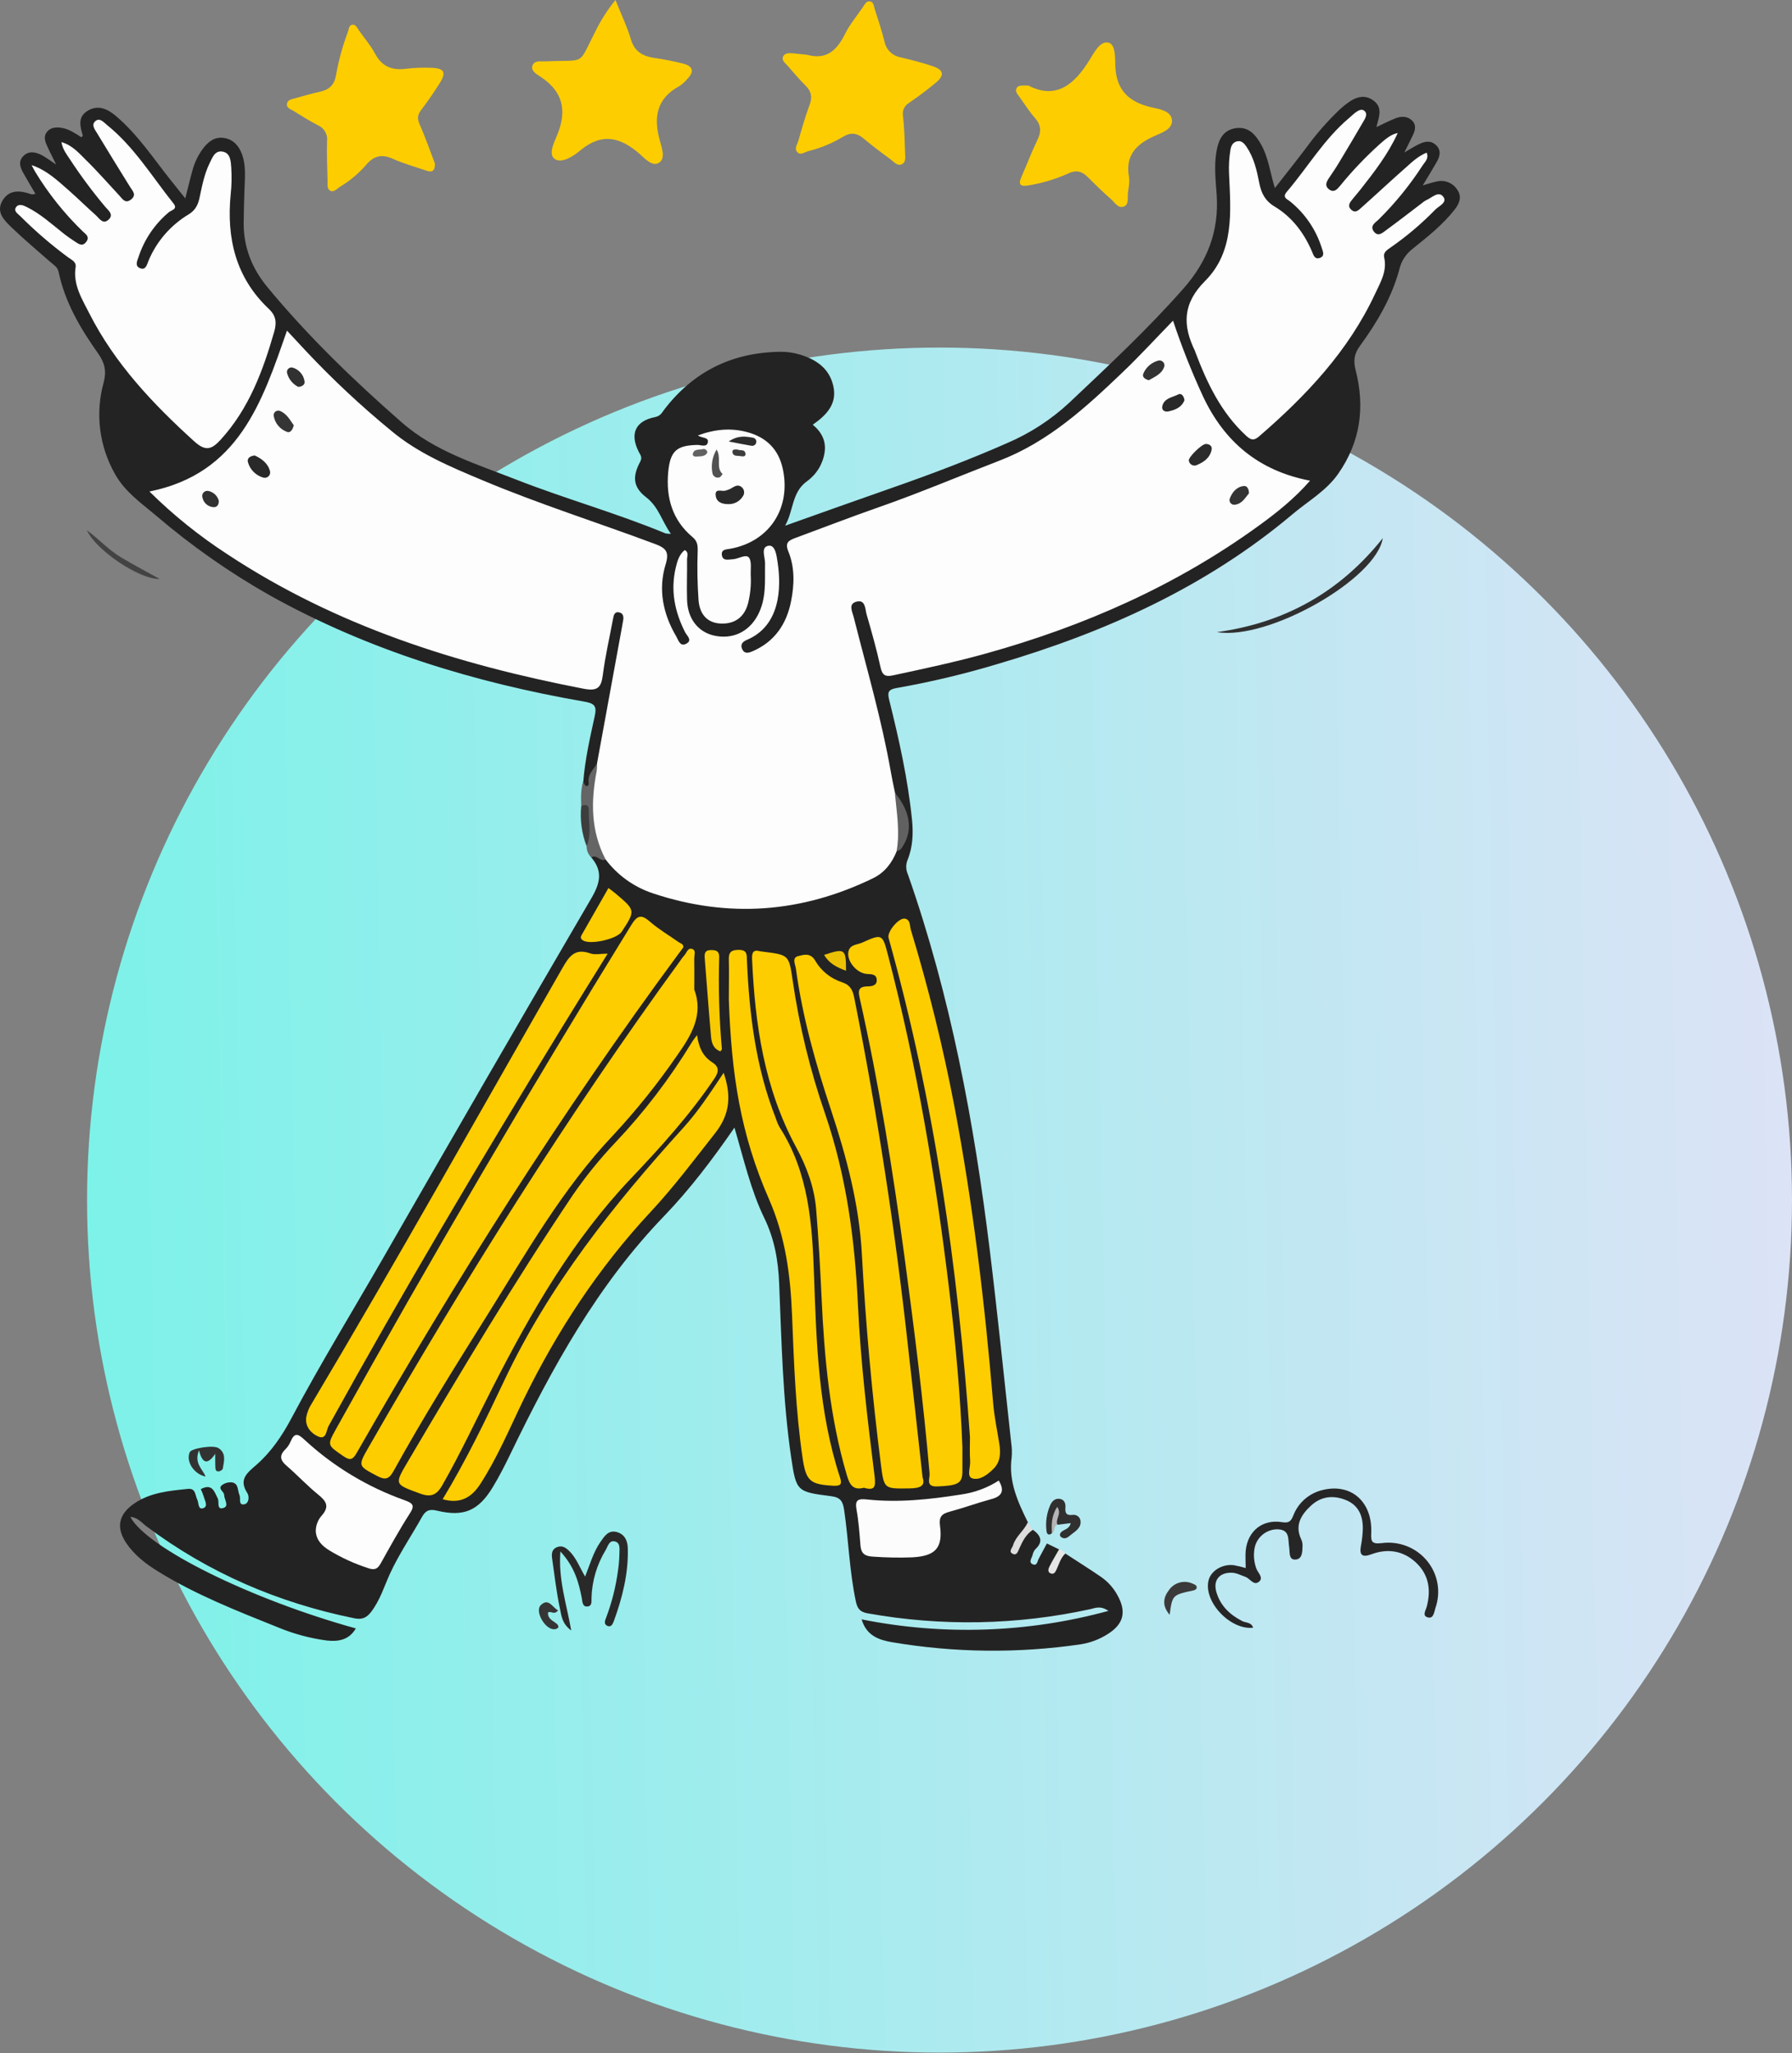 <svg width="597" height="684" viewBox="0 0 597 684" fill="none" xmlns="http://www.w3.org/2000/svg">
<rect x="0" y="0" width="597" height="684" fill="#808080" stroke="none"/>
<circle cx="313" cy="399.788" r="284" fill="url(#paint0_linear_174_71)"/>
<path d="M194.322 260.402C194.899 252.992 196.567 245.742 198.144 238.511C198.875 235.189 198.027 234.325 194.727 233.746C157.999 227.369 122.74 216.619 90.077 198.441C76.52 190.775 63.748 181.827 51.942 171.722C46.92 167.492 41.592 163.822 38.283 157.864C33.024 148.578 31.683 137.617 34.551 127.36C35.543 123.566 34.876 120.832 32.622 117.652C26.762 109.387 21.632 100.659 19.523 90.586C19.171 88.885 17.855 88.244 16.764 87.273C12.508 83.523 8.145 79.881 4.061 75.962C1.528 73.522 -1.528 70.725 0.87 66.762C3.151 63.003 6.847 63.457 10.498 64.74C10.732 64.82 11.048 64.677 11.814 64.58C10.426 62.219 9.11 60.02 7.839 57.766C6.793 55.896 5.945 53.919 7.73 52.031C9.515 50.142 11.85 50.606 13.933 51.692C15.375 52.449 16.638 53.473 18.702 54.809C17.476 52.307 16.493 50.41 15.619 48.459C14.934 46.936 14.474 45.306 15.709 43.846C16.944 42.385 18.864 42.296 20.695 42.617C23.12 43.044 25.085 44.451 27.131 45.734C27.312 45.511 27.618 45.28 27.582 45.164C26.681 42.073 25.779 38.929 29.286 36.854C32.793 34.779 35.94 36.364 38.716 38.725C45.928 44.87 51.112 52.788 56.936 60.1C58.397 61.934 59.866 63.76 61.733 66.094C62.634 62.531 63.301 59.663 64.104 56.84C64.815 54.104 66.068 51.534 67.791 49.279C69.531 47.088 71.613 45.476 74.697 45.974C77.78 46.473 79.637 48.646 80.638 51.443C81.981 55.157 81.593 59.049 81.458 62.905C81.323 66.762 81.206 70.609 81.179 74.483C81.179 82.499 83.992 89.508 89.13 95.707C102.653 112.059 117.925 126.79 133.892 140.764C144.881 150.383 158.891 154.649 172.252 159.877C188.561 166.254 205.501 170.956 221.693 177.69C222.286 177.806 222.891 177.853 223.496 177.832C220.484 173.628 219.484 168.926 215.292 165.684C210.901 162.308 210.604 158.844 213.245 153.883C214.147 152.244 213.245 151.505 212.722 150.374C209.783 144.451 211.703 140.23 218.231 138.947C220.115 138.573 220.566 137.344 221.422 136.275C231.038 123.806 243.81 117.447 259.737 117.198C261.992 117.15 264.24 117.451 266.4 118.089C271.881 119.736 276.245 122.658 277.597 128.5C278.949 134.343 275.668 138.065 270.772 141.485C273.711 143.917 275.28 146.918 274.712 150.695C274.433 152.601 273.771 154.434 272.767 156.086C271.762 157.737 270.434 159.175 268.861 160.313C263.713 163.992 264.461 169.994 261.559 175.133C273.81 170.787 285.422 166.619 297.07 162.558C310.079 158.015 322.953 153.153 335.557 147.595C343.147 144.35 350.111 139.83 356.139 134.236C369.157 121.936 382.283 109.717 394.13 96.277C402.244 87.139 406.138 77.031 405.336 64.954C405.02 60.233 404.434 55.486 405.228 50.704C405.85 46.785 407.301 43.32 411.719 42.688C415.92 42.073 418.3 44.879 420.148 48.156C422.546 52.422 423.096 57.303 424.719 62.656C428.532 57.766 431.931 53.509 435.24 49.136C438.485 44.666 442.129 40.493 446.13 36.667C447.317 35.535 448.605 34.513 449.98 33.612C452.432 32.036 455.092 31.671 457.562 33.488C460.79 35.866 459.365 39.036 458.545 42.341C460.853 41.263 462.863 40.203 464.964 39.393C466.866 38.662 468.93 38.671 470.445 40.185C472.086 41.842 471.346 43.748 470.445 45.529C469.769 46.981 469.03 48.415 467.848 50.793C469.949 49.581 471.202 48.762 472.537 48.121C474.493 47.15 476.521 46.589 478.379 48.317C480.236 50.044 479.713 52.084 478.622 53.99C477.225 56.439 475.737 58.844 473.988 61.756C475.737 61.258 477.044 60.803 478.379 60.518C479.694 60.143 481.098 60.2 482.378 60.682C483.658 61.164 484.745 62.044 485.474 63.19C487.141 65.568 486.168 67.83 484.662 69.754C480.695 74.849 475.647 78.83 470.625 82.873C468.419 84.556 466.863 86.936 466.217 89.615C463.71 99.029 458.761 107.428 453.054 115.247C451.044 117.991 450.864 120.297 451.639 123.361C454.767 135.607 453.262 147.132 445.878 157.748C441.857 163.546 435.745 166.949 430.552 171.348C401.811 195.538 368.283 210.634 332.419 221.179C321.37 224.51 310.129 227.187 298.756 229.195C295.718 229.711 295.637 230.78 296.259 233.274C299.513 246.375 302.461 259.547 303.823 273.005C304.291 277.645 304.111 282.232 302.317 286.569C302.025 287.32 301.887 288.121 301.91 288.925C301.934 289.729 302.118 290.52 302.452 291.254C316.733 331.938 324.54 374.011 329.76 416.619C332.374 437.994 334.547 459.369 336.882 480.69C337.128 482.306 337.176 483.944 337.026 485.571C335.944 493.48 339.073 500.32 342.436 507.142C343.337 510.535 339.136 511.533 339.262 514.151C340.696 512.842 340.795 509.511 344.139 509.636C346.745 511.542 347.673 513.599 344.879 516.146C344.415 516.727 344.105 517.413 343.977 518.141C343.662 519.175 342.526 520.537 344.176 521.161C345.537 521.668 345.609 520.074 346.06 519.228C346.973 517.542 347.875 515.858 348.764 514.178L352.839 516.164C353.795 518.168 351.784 519.246 351.37 520.885C352.83 519.994 352.677 517.518 354.913 517.536C358.916 520.145 362.973 522.684 366.903 525.391C369.117 526.946 370.939 528.981 372.231 531.341C375.423 537.005 374.341 541.137 368.787 544.522C366.111 546.191 363.116 547.3 359.988 547.782C339.167 550.829 317.988 550.595 297.241 547.087C293.085 546.365 288.695 545.083 287.045 539.463C314.298 544.927 342.471 543.96 369.274 536.64C366.516 534.752 364.767 535.749 363.207 536.07C338.823 541.397 313.608 541.867 289.037 537.45C286.468 536.996 285.63 535.838 285.134 533.523C282.988 523.494 282.718 513.234 281.239 503.125C280.797 500.115 280.031 498.833 276.84 498.423C265.534 496.98 265.255 496.891 263.605 485.705C260.756 466.449 260.377 446.989 259.575 427.582C259.26 419.905 258.034 412.771 254.599 405.726C250.091 396.41 247.792 386.195 244.682 375.65C237.343 386.266 229.878 396.134 221.314 405.04C199.01 428.134 183.909 455.682 170.161 484.119C168.285 487.994 166.338 491.859 164.102 495.528C159.36 503.295 154.492 505.396 145.567 503.25C142.943 502.627 141.78 503.25 140.59 505.334C137.038 511.693 132.864 517.803 129.871 524.349C127.932 528.633 126.598 533.104 123.659 536.952C122.072 539.027 120.549 539.623 117.97 539.089C92.601 533.932 69.432 523.948 48.768 508.451C47.191 507.276 45.874 505.477 43.422 505.325C48.913 515.701 83.667 532.828 118.538 542.482C116.312 546.312 112.805 546.935 108.901 546.517C103.24 545.764 97.707 544.267 92.448 542.064C78.835 536.604 65.167 531.243 52.645 523.494C48.534 520.947 44.757 518.043 42.043 514.018C38.608 508.897 39.501 504.524 44.567 500.97C49.976 497.194 56.287 496.651 62.598 496C65.249 495.715 64.987 498.12 65.717 499.563C66.258 500.641 65.907 502.938 67.602 502.457C69.468 501.923 68.251 499.99 67.917 498.672C67.632 497.788 67.291 496.923 66.898 496.081C70.649 494.077 71.406 496.846 72.56 499.224C73.11 500.347 72.082 503.09 74.417 502.359C76.446 501.736 74.706 499.554 74.679 498.058C74.679 496.855 72.47 496 73.912 494.78C74.872 494.043 76.085 493.704 77.293 493.836C79.565 494.21 79.096 496.561 79.79 498.084C80.268 499.171 79.331 501.424 81.278 501.157C83.027 500.908 83.081 498.423 82.396 497.39C79.349 492.732 82.477 490.585 85.542 487.878C90.392 483.603 94.008 478.25 97.019 472.586C106.701 454.346 117.511 436.729 127.797 418.827C150.696 378.892 173.764 339.033 196.999 299.251C199.974 294.175 200.867 290.203 196.999 285.669C196.702 284.289 197.639 284.333 198.487 284.52C199.721 284.824 200.927 285.229 202.093 285.732C213.398 297.702 228.148 300.498 243.771 301.264C256.974 301.873 270.16 299.749 282.483 295.03C288.965 292.616 294.762 289.553 298.017 283.14C302.245 278.375 302.705 272.452 299.234 267.269C298.536 266.304 297.892 265.302 297.305 264.268C295.664 260.705 295.556 256.777 294.78 253.01C291.607 237.584 287.442 222.408 283.493 207.169C282.808 204.497 281.284 200.935 284.971 199.92C288.659 198.904 289.317 202.77 290.038 205.406C291.372 210.269 292.743 215.132 293.969 220.03C294.663 222.8 295.709 224.02 298.936 223.388C324.914 218.485 350.221 210.594 374.341 199.875C388.36 193.41 401.799 185.783 414.514 177.075C421.528 172.403 427.971 166.946 433.716 160.812C428.702 159.564 423.881 157.656 419.382 155.139C409.113 149.091 402.712 139.998 398.133 129.382C395.169 122.751 392.589 115.96 390.406 109.04C383.879 115.577 377.785 121.446 371.826 127.485C365.878 133.359 359.573 138.87 352.947 143.988C346.817 148.878 339.424 151.567 332.293 154.774C312.324 163.813 291.399 170.369 270.88 177.983C269.753 178.402 268.681 178.963 267.527 179.302C264.308 180.255 263.776 182.045 264.308 185.358C265.976 195.885 265.94 206.19 256.961 214.161C255.644 215.382 254.163 216.419 252.561 217.242C250.587 218.195 248.432 218.926 246.909 216.717C245.16 214.214 247.251 212.86 249.054 211.81C257.033 207.125 260.477 197.764 256.456 184.904C255.807 187.798 255.996 190.773 256.005 193.712C256.129 197.436 255.366 201.136 253.778 204.515C250.497 211.142 244.24 214.072 236.965 212.451C231.654 211.275 227.814 205.967 227.534 199.252C227.372 195.253 227.534 191.236 227.453 186.231C225.254 191.637 224.848 196.197 226.083 200.935C226.942 204.241 228.063 207.475 229.437 210.607C230.176 212.29 230.861 214.232 228.652 215.256C226.444 216.28 225.389 214.366 224.505 212.878C220.196 205.415 217.978 197.488 220.304 188.965C221.386 185.037 220.457 183.185 216.5 181.751C199.452 175.561 182.367 169.433 165.319 163.217C144.268 155.548 126.409 143.57 111.002 127.707C106.241 122.809 101.085 118.32 96.424 112.567C94.621 115.372 94.008 118.115 93.115 120.707C89.788 130.308 85.56 139.41 79.294 147.56C73.628 154.942 65.737 160.359 56.756 163.03C55.521 163.422 54.051 163.448 52.961 164.811C54.774 166.95 56.784 168.917 58.965 170.689C81.359 189.17 106.746 202.378 134.027 212.282C152.959 219.166 172.577 223.619 192.257 227.823C198.433 229.141 198.721 228.936 199.866 222.702C200.768 217.59 201.669 212.477 202.742 207.383C203.112 205.602 203.644 203.153 206.267 203.696C208.647 204.195 208.782 206.368 208.413 208.425C205.6 223.895 203.391 239.481 199.65 254.782C198.748 256.947 197.477 258.968 196.945 261.311C196.918 261.534 196.841 261.749 196.719 261.94C196.598 262.13 196.435 262.292 196.243 262.413C196.05 262.534 195.834 262.611 195.607 262.639C195.381 262.667 195.151 262.645 194.935 262.575C193.808 262.192 193.979 261.284 194.322 260.402Z" fill="#242323"/>
<path d="M205.041 0C206.97 4.827 208.918 8.835 210.162 13.048C211.352 17.118 213.993 18.685 217.879 19.282C221.141 19.747 224.377 20.383 227.57 21.188C230.735 21.981 231.474 23.753 229.022 26.238C228.27 27.166 227.382 27.979 226.389 28.651C218.564 32.846 217.681 39.339 219.871 46.998C220.548 49.385 221.674 52.725 219.682 54.123C217.428 55.727 214.967 52.921 213.245 51.407C206.781 45.707 200.533 44.033 193.222 50.196C191.022 52.048 187.1 54.569 184.802 52.957C182.503 51.345 184.72 47.283 185.703 44.772C189.012 36.596 187.425 30.326 179.906 25.463C178.671 24.662 176.634 23.486 177.454 21.669C178.184 20.039 180.33 20.52 181.962 20.44C195.665 19.79 192.257 22.221 198.604 9.948C200.376 6.41 202.535 3.075 205.041 0Z" fill="#FDCD00"/>
<path d="M144.908 54.525C144.908 57.651 143.331 57.277 141.807 56.769C138.129 55.522 134.351 54.471 130.826 52.886C127.031 51.176 124.371 51.995 121.811 55.112C119.347 57.911 116.457 60.315 113.246 62.237C112.273 62.87 111.245 64.135 110.1 63.573C108.739 62.897 109.199 61.213 109.117 59.931C109.009 55.638 108.829 51.336 108.955 47.052C109.1 45.952 108.878 44.836 108.324 43.872C107.769 42.907 106.911 42.148 105.881 41.708C103.086 40.292 100.472 38.591 97.767 36.943C96.811 36.356 95.306 35.937 95.621 34.468C95.901 33.132 97.424 33.007 98.497 32.686C101.202 31.911 103.97 31.145 106.746 30.513C109.667 29.836 111.335 28.34 111.912 25.223C112.778 20.268 114.103 15.403 115.87 10.688C116.24 9.752 116.212 8.363 117.403 8.229C118.593 8.096 119.034 9.369 119.629 10.207C121.432 12.754 123.506 15.168 124.957 17.893C127.247 22.195 130.619 23.522 135.298 22.898C138.128 22.566 140.98 22.464 143.827 22.595C147.947 22.729 148.731 24.092 146.603 27.52C144.656 30.673 142.492 33.755 140.293 36.667C139.066 38.279 138.958 39.535 139.815 41.45C141.789 45.912 143.376 50.543 144.908 54.525Z" fill="#FDCD00"/>
<path d="M342.589 28.5C351.938 33.319 357.996 28.1 363.117 19.745C364.55 17.421 366.552 13.511 369.328 14.224C371.645 14.803 371.483 19.184 371.564 21.803C371.79 29.916 375.982 34.04 383.69 35.768C386.295 36.347 390.217 36.961 390.442 40.043C390.668 43.124 386.89 44.264 384.438 45.387C378.371 48.103 374.864 51.933 376.117 58.96C376.423 60.661 375.973 62.522 375.765 64.304C375.585 65.889 376.126 68.071 374.503 68.757C372.538 69.647 371.384 67.43 370.122 66.334C367.417 63.992 364.857 61.471 362.323 58.942C360.403 57.009 358.429 56.564 355.868 57.793C351.627 59.697 347.15 61.038 342.553 61.783C340.073 62.255 339.1 61.552 340.272 58.96C342.075 54.899 343.634 50.704 345.573 46.696C346.898 44.024 346.943 41.771 344.852 39.384C342.895 37.148 341.3 34.601 339.56 32.188C338.965 31.35 338.117 30.469 338.658 29.391C339.199 28.313 340.461 28.5 342.589 28.5Z" fill="#FDCD00"/>
<path d="M268.807 18.24C275.361 20.083 278.814 16.726 281.501 11.337C283.069 8.184 285.395 5.388 287.433 2.431C288.01 1.603 288.524 0.365 289.668 0.454C291.21 0.587 291.102 2.235 291.472 3.233C292.635 6.795 293.78 10.277 294.672 13.867C294.928 15.18 295.582 16.384 296.549 17.32C297.515 18.255 298.748 18.878 300.081 19.104C303.687 19.994 307.357 20.885 310.9 22.114C314.443 23.343 314.677 25.115 311.801 27.529C308.925 29.943 305.932 32.134 302.867 34.253C302.103 34.696 301.498 35.363 301.136 36.161C300.774 36.959 300.673 37.849 300.848 38.706C301.28 42.67 301.379 46.678 301.524 50.668C301.524 52.102 301.966 54.008 300.442 54.72C298.918 55.433 297.737 53.83 296.565 52.992C293.554 50.792 290.561 48.539 287.712 46.152C285.467 44.273 283.421 43.997 280.824 45.573C277.236 47.736 273.336 49.349 269.258 50.356C268.077 50.659 266.643 51.923 265.534 50.596C264.552 49.412 265.651 48.032 265.994 46.82C267.121 42.839 268.275 38.804 269.708 34.957C270.655 32.401 270.358 30.504 268.392 28.544C266.274 26.46 264.371 24.154 262.406 21.927C261.631 21.036 260.35 20.146 260.846 18.943C261.441 17.509 263.055 17.688 264.452 17.794C265.832 17.937 267.319 18.097 268.807 18.24Z" fill="#FDCD00"/>
<path d="M415 522.363C415 520.351 414.838 518.445 415 516.574C415.659 510.064 420.563 506.038 427.063 507.08C429.452 507.463 430.056 506.813 430.876 504.844C431.648 502.82 432.896 501.006 434.517 499.552C436.137 498.098 438.085 497.046 440.198 496.481C449.782 493.863 457.156 499.973 456.832 510.438C456.742 513.234 456.633 514.526 460.384 514.054C463.189 513.688 466.042 514.039 468.672 515.071C471.302 516.103 473.62 517.783 475.407 519.95C477.193 522.118 478.388 524.701 478.879 527.454C479.369 530.208 479.138 533.039 478.207 535.679C477.793 536.952 477.63 539.241 475.8 538.84C473.636 538.351 474.98 536.516 475.331 535.162C476.783 529.596 476.008 524.474 471.608 520.431C467.38 516.574 462.304 515.782 456.949 517.759C453.658 518.988 452.82 517.964 453.415 514.82C453.748 513.077 453.947 511.311 454.01 509.538C454.136 505.21 452.757 501.522 448.43 499.741C444.102 497.96 440.009 498.521 436.71 501.62C433.59 504.524 431.3 507.988 433.41 512.611C433.747 513.278 433.928 514.012 433.942 514.757C433.861 516.654 434.005 519.282 431.724 519.531C429.209 519.798 429.75 517.011 429.488 515.452C429.037 512.78 429.858 509.503 425.44 509.458C423.625 509.498 421.881 510.164 420.51 511.34C419.139 512.516 418.226 514.128 417.93 515.897C417.562 518.102 417.764 520.363 418.516 522.47C419.012 523.913 421.023 525.516 419.49 526.87C417.687 528.438 416.47 525.855 414.919 525.312C413.369 524.768 411.935 523.949 410.222 523.922C406.201 523.878 404.11 526.46 405.219 530.317C406.526 534.877 409.663 537.896 413.855 540.043C415.073 540.666 416.939 540.39 417.462 542.252C409.871 543.062 401 533.684 402.595 526.603C403.325 523.343 407.103 520.965 410.989 521.41C412.342 521.656 413.682 521.974 415 522.363Z" fill="#272626"/>
<path d="M194.935 525.213C196.576 521.027 197.693 517.046 200.055 513.635C201.327 511.809 202.643 509.681 205.365 510.349C208.088 511.017 209.089 513.243 209.152 515.782C209.377 524.207 207.349 532.231 204.482 540.096C204.103 541.138 203.499 542.224 202.264 541.592C201.029 540.96 201.606 539.766 201.967 538.795C203.85 533.793 205.159 528.598 205.87 523.307C206.16 521.399 206.319 519.474 206.348 517.545C206.348 516.022 206.808 513.867 204.689 513.475C202.886 513.136 202.49 515.203 201.768 516.387C198.82 521.238 197.195 526.762 197.053 532.419C197.053 533.559 197.27 535.09 195.647 535.18C194.024 535.269 194.051 533.639 193.844 532.508C192.825 527.164 191.41 521.945 186.695 516.85C185.964 526.309 188.741 534.227 190.301 543.168C187.136 540.844 187.037 538.101 186.55 535.883C185.36 530.397 184.747 524.786 183.936 519.21C183.72 517.705 183.792 516.129 185.514 515.425C187.236 514.722 188.435 515.55 189.571 516.619C191.969 518.934 193.078 522.078 194.935 525.213Z" fill="#2A2929"/>
<path d="M405.417 210.581C428.136 207.493 446.551 197.061 460.663 179.284C458.545 192.919 422.438 213.431 405.417 210.581Z" fill="#303030"/>
<path d="M194.322 260.402C194.601 260.892 194.772 261.676 195.223 261.818C195.863 262.032 196.26 261.364 196.125 260.767C195.665 258.007 197.766 256.314 198.92 254.284C201.083 257.686 199.442 261.293 199.073 264.642C198.458 270.554 199.242 276.527 201.363 282.089C201.859 283.452 202.742 284.761 201.759 286.302C199.956 287.264 198.784 284.396 196.981 285.652C196.48 285.157 196.083 284.568 195.815 283.919C195.548 283.271 195.414 282.576 195.422 281.875C195.602 278.562 195.016 275.276 195.016 271.963C195.016 270.707 195.142 269.291 193.637 268.569C193.565 265.817 193.411 263.065 194.322 260.402Z" fill="#666565"/>
<path d="M350.45 510.767C349.413 511.658 348.728 511.07 348.647 510.072C348.26 507.139 348.684 504.157 349.873 501.442C350.432 500.169 351.397 499.136 352.929 499.305C354.606 499.492 355.057 500.854 354.94 502.235C354.787 504.087 355.273 504.907 357.329 504.666C357.63 504.617 357.937 504.628 358.233 504.698C358.53 504.768 358.809 504.896 359.054 505.075C359.3 505.253 359.506 505.479 359.662 505.737C359.818 505.996 359.92 506.283 359.961 506.581C360.286 508.808 358.51 509.974 356.986 511.123C356.085 511.8 355.183 512.905 353.849 512.263C352.803 511.747 352.947 510.812 353.849 510.144C354.751 509.476 356.364 509.191 356.689 507.401L352.38 507.944C350.856 506.813 351.992 505.548 352.217 504.292C351.027 506.341 351.108 508.647 350.45 510.767Z" fill="#303030"/>
<path d="M71.704 484.324C69.089 488.163 67.394 487.504 66.294 483.158C64.545 487.558 67.547 489.392 68.485 491.895C64.68 491.093 62.075 487.103 63.076 484.155C63.119 484.016 63.17 483.879 63.229 483.746C63.824 482.481 71.036 481.296 72.749 482.392C75.454 484.102 74.633 486.774 74.228 489.223C74.156 489.615 73.398 490.114 72.903 490.167C71.902 490.301 71.758 489.481 71.74 488.706C71.686 487.673 71.704 486.64 71.704 484.324Z" fill="#333232"/>
<path d="M28.971 176.665C32.919 179.551 36.183 183.229 40.42 185.732C44.423 188.119 48.534 190.301 53.159 192.857C46.605 193.151 31.901 183.282 28.971 176.665Z" fill="#434343"/>
<path d="M389.667 537.94C387.098 534.957 387.504 532.205 389.424 529.729C390.274 528.48 391.554 527.578 393.025 527.189C394.496 526.799 396.061 526.948 397.429 527.609C398.097 527.894 398.899 528.197 398.637 529.123C398.547 529.435 398.015 529.738 397.637 529.818C390.569 531.323 390.569 531.323 389.667 537.94Z" fill="#3B3A3A"/>
<path d="M185.919 536.488C184.522 538.181 183.512 536.488 182.575 537.192C182.404 539.24 184.125 539.864 185.352 540.835C185.874 541.244 186.253 541.832 185.865 542.313C185.645 542.491 185.389 542.622 185.114 542.697C184.839 542.772 184.552 542.79 184.27 542.749C181.295 542.384 178.166 536.667 180.15 534.734C182.746 532.187 184.017 535.464 185.919 536.488Z" fill="#363535"/>
<path d="M193.628 268.569C195.016 267.803 196.215 268.142 196.161 269.718C196.026 273.771 197.189 277.921 195.413 281.875C193.793 277.634 193.183 273.081 193.628 268.569Z" fill="#3D3D3D"/>
<path d="M344.067 509.663C341.75 511.168 340.642 513.519 339.56 515.897C339.154 516.788 338.766 518.222 337.513 517.678C335.8 516.966 337.207 515.763 337.513 514.766C338.415 511.747 341.164 509.939 342.391 507.142L344.067 509.663Z" fill="#DDDDDD"/>
<path d="M354.868 517.562C353.362 519.023 352.83 521 352.001 522.817C351.631 523.619 351.163 524.598 350.045 524.162C348.927 523.726 349.224 522.657 349.594 521.926C350.577 519.976 351.721 518.097 352.794 516.191C353.237 516.196 353.669 516.328 354.038 516.572C354.406 516.815 354.694 517.16 354.868 517.562Z" fill="#E5E5E5"/>
<path d="M350.45 510.767C350.261 507.864 350.279 505.005 352.181 501.995C353.939 504.266 351.379 506.163 352.307 507.944C350.82 508.336 351.667 510.206 350.45 510.767Z" fill="#B6B6B6"/>
<path d="M201.751 286.302C196.828 276.897 196.81 267.011 198.775 256.911C198.885 256.025 198.93 255.132 198.911 254.239C201.675 239.08 204.449 223.922 207.232 208.763C207.358 208.033 207.502 207.303 207.619 206.572C207.8 205.45 207.619 204.346 206.393 204.034C204.716 203.607 204.464 204.925 204.239 206.127C203.076 212.362 201.624 218.596 200.822 224.919C200.281 229.203 198.938 230.308 194.403 229.435C152.238 221.303 111.921 208.514 75.842 184.699C66.452 178.615 57.721 171.592 49.787 163.742C79.538 157.739 87.309 134.013 95.603 110.144C97.893 112.602 99.976 114.82 102.04 117.064C110.844 126.427 120.249 135.221 130.195 143.391C139.211 150.997 150.029 155.504 160.848 160.037C179.627 167.928 199.073 174.064 218.14 181.189C221.828 182.57 223.063 183.772 221.747 188.029C219.222 196.339 220.845 204.471 225.272 211.979C226.011 213.234 226.552 215.63 228.724 214.392C230.735 213.261 228.824 211.765 228.247 210.625C224.767 203.776 223.333 196.66 225.127 189.098C225.632 186.97 226.218 184.796 228.102 183.247C229.599 184.004 228.869 185.34 228.887 186.346C228.941 190.799 228.752 195.253 228.887 199.706C229.022 205.94 232.412 210.393 237.677 211.685C243.825 213.145 249.397 210.643 252.417 205.005C255.437 199.367 254.761 193.507 254.878 187.593C254.878 185.554 253.346 182.205 256.059 181.804C258.295 181.483 258.71 185.064 259.025 187.103C260.432 196.134 259.828 208.523 248.811 213.172C247.449 213.742 246.503 214.686 247.278 216.298C248.054 217.91 249.406 217.527 250.713 216.957C258.106 213.769 262.027 207.882 263.533 200.347C264.651 194.763 264.822 189.045 262.631 183.692C261.45 180.815 262.694 180.067 264.894 179.239C274.162 175.828 283.376 172.247 292.707 168.988C306.293 164.25 319.518 158.63 332.924 153.473C349.368 147.141 361.828 135.66 374.134 123.886C379.822 118.445 385.141 112.629 390.794 106.822C393.663 115.455 397.019 123.924 400.846 132.187C407.914 147.123 419.229 156.822 436.439 160.135C431.219 166.12 425.305 170.823 419.247 175.204C391.822 195.092 361.287 208.55 328.678 217.652C318.428 220.511 308.015 222.728 297.611 224.964C295.024 225.525 293.951 225.053 293.347 222.292C292.049 216.36 290.39 210.5 288.704 204.666C288.19 202.885 288.379 199.706 285.413 200.418C282.447 201.131 283.953 203.749 284.431 205.673C288.749 222.773 293.725 239.722 296.773 257.116C297.187 259.449 297.674 261.765 298.17 264.089C300.622 268.836 300.712 273.931 300.361 279.07C300.253 280.637 300.153 282.312 298.765 283.478C297.196 287.451 294.744 290.692 290.786 292.607C267.067 304.105 242.653 305.967 217.554 297.613C211.237 295.533 205.719 291.584 201.751 286.302Z" fill="#FDFDFD"/>
<path d="M10.525 55.005C15.619 56.698 19.225 60.207 22.985 63.484C26.014 66.156 28.872 68.988 31.883 71.66C33.1 72.747 34.317 75.018 36.282 73.067C37.932 71.428 36.066 70.084 35.083 68.917C30.864 63.906 26.95 58.651 23.363 53.18C22.254 51.478 20.893 49.867 20.469 47.337C24.156 48.406 26.338 51.051 28.655 53.322C32.487 57.072 36.012 61.133 39.672 65.052C40.754 66.21 41.718 68.008 43.666 66.45C45.613 64.891 44.144 63.591 43.287 62.202C39.609 56.261 35.931 50.33 32.324 44.345C31.594 43.133 30.314 41.584 31.784 40.337C33.253 39.09 34.56 40.764 35.615 41.61C44.703 48.922 50.662 58.853 57.802 67.786C59.316 69.674 57.126 69.986 56.296 70.663C51.567 74.609 48.053 79.787 46.154 85.607C45.685 86.952 44.793 88.716 46.812 89.401C48.57 89.998 48.94 88.163 49.417 87.006C52.097 80.484 56.842 74.995 62.941 71.357C65.258 69.941 66.078 67.911 66.547 65.55C67.349 61.783 68.079 57.98 69.783 54.48C70.685 52.699 71.451 50.151 73.984 50.481C76.815 50.855 76.878 53.696 77.041 55.825C77.236 58.793 77.173 61.773 76.851 64.731C75.436 79.328 78.492 92.474 89.599 102.948C91.988 105.21 92.223 107.481 91.357 110.5C87.589 123.566 82.955 136.124 73.516 146.473C70.459 149.812 68.458 150.427 64.672 146.998C50.869 134.476 38.23 121.099 29.755 104.399C27.321 99.581 24.265 94.843 25.193 88.956C25.464 87.237 23.859 86.569 22.624 85.678C16.975 81.499 11.65 76.909 6.694 71.945C5.891 71.152 4.467 70.324 5.341 69.033C6.216 67.741 7.785 68.383 8.948 68.979C13.41 71.197 17.061 74.51 20.929 77.583C22.209 78.607 23.561 79.551 24.932 80.451C26.302 81.35 27.528 82.276 28.808 80.451C29.953 78.838 28.511 77.984 27.618 77.129C21.495 71.215 16.166 64.549 11.76 57.294C11.309 56.546 10.94 55.762 10.525 55.005Z" fill="#FDFDFD"/>
<path d="M465.658 44.309C462.448 51.354 457.805 57.33 453.126 63.279C452.297 64.33 451.395 65.328 450.566 66.379C449.737 67.43 448.763 68.579 450.16 69.861C451.558 71.144 452.622 70.004 453.595 69.122C458.59 64.669 463.512 60.064 468.561 55.62C470.553 53.839 472.518 51.986 475.277 50.855C476.107 52.77 474.718 53.937 473.916 55.13C469.718 61.64 464.812 67.676 459.284 73.13C458.175 74.19 456.255 75.249 457.715 77.155C459.176 79.061 460.735 77.431 461.934 76.568C465.919 73.673 469.796 70.627 473.717 67.661C474.164 67.264 474.661 66.926 475.196 66.655C476.999 65.916 479.172 63.511 480.759 65.47C482.345 67.43 479.37 68.614 478.153 69.843C473.576 74.549 468.546 78.802 463.133 82.544C461.97 83.327 460.771 84.2 461.123 85.705C462.196 90.31 459.87 94.104 458.085 97.925C449.223 116.913 435.168 131.813 419.445 145.386C417.543 147.034 416.533 146.446 415.009 145.03C406.778 137.389 402.153 127.645 398.268 117.421C398.214 117.287 398.205 117.127 398.142 117.002C393.976 108.47 393.886 101.202 401.468 93.605C411.313 83.755 410.006 70.449 409.456 57.793C409.336 55.136 409.493 52.474 409.925 49.849C410.15 48.468 410.826 47.248 412.395 47.034C413.756 46.847 414.586 47.925 415.262 48.878C417.741 52.538 418.706 56.751 419.526 60.973C420.175 64.321 421.446 66.895 424.638 68.81C430.426 72.284 434.365 77.512 437.034 83.666C437.53 84.824 437.935 86.587 439.739 85.91C441.542 85.233 440.64 83.612 440.288 82.446C438.387 76.466 434.77 71.16 429.876 67.171C428.803 66.281 427.036 65.835 428.731 63.849C435.691 55.7 441.127 46.313 449.466 39.295C450.151 38.716 450.791 38.075 451.513 37.514C452.414 36.908 453.46 36.187 454.389 36.81C455.624 37.647 455.065 39.001 454.479 40.016C451.648 44.906 448.754 49.751 445.833 54.596C444.841 56.243 443.714 57.829 442.66 59.441C441.884 60.625 441.289 61.854 442.66 63.003C444.336 64.33 445.364 63.181 446.392 61.97C450.533 56.87 455.079 52.105 459.987 47.72C461.655 46.313 463.269 44.799 465.658 44.309Z" fill="#FDFDFD"/>
<path d="M227.625 315.639L226.038 317.759C186.821 370.885 151.661 426.612 118.935 483.843C117.574 486.23 116.762 486.738 114.346 485.063C109 481.385 108.937 481.501 111.975 475.988C143.475 419.32 176.252 363.377 210.306 308.158C212.307 304.907 213.633 304.506 216.527 307.036C219.42 309.565 222.837 311.569 226.002 313.804C226.66 314.294 227.805 314.392 227.625 315.639Z" fill="#FDCD00"/>
<path d="M231.294 329.675C234.44 338.03 230.392 344.816 225.479 351.754C219.059 361.067 211.963 369.908 204.248 378.206C187.38 396.019 175.453 417.162 162.597 437.691C151.778 454.951 140.96 472.203 131.124 490.042C129.636 492.714 128.419 493.168 125.661 491.708C119.251 488.306 119.169 488.448 122.875 481.991C154.78 426.389 188.741 372.078 226.552 320.146C226.953 319.519 227.402 318.924 227.895 318.364C228.797 317.474 229.085 315.514 230.717 316.173C231.934 316.663 231.249 318.311 231.285 319.424C231.348 322.693 231.294 325.97 231.294 329.675Z" fill="#FDCD00"/>
<path d="M307.357 492.171C308.375 495.03 306.563 495.805 302.849 495.841C294.492 495.939 294.519 496.126 293.437 487.629C290.492 464.401 288.388 441.099 287.126 417.723C286.225 401.158 281.996 385.322 276.804 369.629C271.701 354.275 267.328 338.724 265.147 322.666C264.948 321.241 263.749 319.041 265.895 318.516C267.698 318.07 270.033 317.251 271.629 320.11C273.612 323.491 276.791 326.029 280.554 327.235C283.258 328.126 284.088 329.853 284.584 332.347C292.361 371.44 298.401 410.791 302.705 450.401C304.246 464.018 305.743 477.538 307.357 492.171Z" fill="#FDCD00"/>
<path d="M320.627 482.258C320.627 484.93 320.627 487.602 320.627 490.274C320.582 494.193 319.104 494.914 312.207 495.181C308.258 495.342 309.827 492.51 309.692 490.871C307.6 466.672 304.553 442.581 301.307 418.516C297.404 389.597 292.788 360.803 286.36 332.32C285.711 329.453 286.45 328.651 289.173 328.589C290.453 328.589 292.139 328.313 292.085 326.505C292.03 324.412 290.281 324.572 288.767 324.456C285.161 324.162 281.726 319.736 282.763 316.601C283.412 314.641 285.648 314.722 287.207 314.018C293.888 311.034 293.987 311.07 295.853 318.24C305.4 354.862 311.702 392.073 316.21 429.569C318.31 447.096 319.969 464.624 320.627 482.258Z" fill="#FDCD00"/>
<path d="M287.793 495.617C284.043 496.615 282.997 494.397 282.087 491.316C276.389 471.944 274.604 452.057 273.693 432.035C273.242 422.238 272.692 412.495 271.89 402.752C271.268 395.431 268.717 388.617 265.21 382.142C254.617 362.549 251.515 341.263 250.551 319.478C250.469 317.456 250.848 316.218 253.255 316.913C253.552 316.974 253.854 317.013 254.157 317.029C262.866 318.115 262.821 318.124 264.074 326.621C266.275 341.735 269.897 356.613 274.892 371.063C281.987 391.779 284.809 413.047 285.819 434.77C286.72 453.856 289.001 472.853 291.372 491.814C291.724 495.119 291.625 496.739 287.793 495.617Z" fill="#FDCD00"/>
<path d="M232.213 344.825C232.799 348.788 234.017 351.799 237.235 353.865C239.588 355.352 239.597 356.956 237.965 359.36C229.851 371.366 220.142 382.116 210.18 392.599C190.842 412.958 177.093 436.872 164.454 461.542C158.765 472.648 153.527 483.977 147.325 494.825C145.404 498.165 143.457 498.877 139.788 497.497C131.448 494.424 131.34 494.593 135.803 487.023C153.473 457.036 171.323 427.164 190.743 398.245C195.04 391.981 199.83 386.06 205.068 380.539C214.61 370.457 223.053 359.412 230.257 347.586C230.816 346.633 231.546 345.751 232.213 344.825Z" fill="#FDCD00"/>
<path d="M242.807 333.095C242.807 327.751 242.915 323.717 242.807 319.736C242.716 317.26 243.546 316.432 246.133 316.441C248.901 316.441 248.775 317.955 248.838 319.852C249.604 337.842 251.777 355.593 258.457 372.541C258.765 373.535 259.167 374.498 259.656 375.418C269.456 390.612 270.592 407.694 271.196 425.017C271.989 447.683 272.693 470.439 279.878 492.277C280.635 494.602 279.878 495.056 277.57 494.949C269.88 494.513 268.509 493.382 267.383 485.713C265.066 469.985 264.507 454.114 263.876 438.27C263.344 424.91 261.73 412.121 256.167 399.429C246.674 377.778 243.681 357.944 242.807 333.095Z" fill="#FDCD00"/>
<path d="M323.143 478.767C319.131 421.962 311.215 366.628 296.024 312.451C295.447 310.42 299.513 305.557 301.542 306.038C303.345 306.457 303.047 308.407 303.435 309.708C309.289 329.005 314.125 348.589 317.923 368.382C324.152 401.157 328.101 434.226 330.869 467.447C331.247 472.007 332.221 476.522 332.933 481.047C333.411 484.093 333.303 487.05 330.941 489.347C329.003 491.244 326.433 493.257 323.9 492.491C321.989 491.904 323.323 488.804 323.197 486.845C322.998 483.897 323.143 480.94 323.143 478.767Z" fill="#FDCD00"/>
<path d="M202.436 317.696C196.945 326.558 191.698 334.974 186.524 343.426C159.946 386.818 134.027 430.575 109.442 475.106C108.694 476.46 108.766 479.764 106.016 478.553C103.609 477.493 101.599 475.213 102.013 472.149C102.311 470.542 102.923 469.008 103.816 467.634C132.35 419.7 159.55 371.027 187.281 322.639C189.526 318.729 191.401 315.737 196.639 317.607C198.153 318.159 200.083 317.696 202.436 317.696Z" fill="#FDCD00"/>
<path d="M232.52 145.048C238.146 142.973 243.456 142.501 248.829 143.926C255.338 145.653 259.449 149.706 260.828 156.394C263.533 169.415 256.258 180.441 243.32 182.802C242.004 183.042 240.264 182.962 240.481 184.832C240.733 187.014 242.671 186.364 244.087 186.311C245.971 186.231 248.495 184.485 249.496 185.732C250.497 186.979 250.019 189.686 250.109 191.744C250.275 194.858 249.971 197.98 249.207 201.006C247.963 205.691 244.655 207.989 239.931 207.713C235.847 207.463 233.133 204.907 232.718 200C232.329 194.525 232.233 189.034 232.43 183.55C232.484 181.59 232.304 180.263 230.717 178.927C223.955 173.263 221.855 165.764 222.603 157.33C223.27 150.205 225.425 148.37 232.331 148.218C233.53 148.218 235.495 149.109 235.82 147.328C236.144 145.547 233.863 146.063 232.52 145.048Z" fill="#FDFDFD"/>
<path d="M241.084 357.383C243.726 365.122 243.14 371.268 238.272 377.458C231.267 386.364 224.487 395.431 216.761 403.713C199.334 422.417 185.55 443.444 174.389 466.325C169.791 475.792 165.734 485.562 159.964 494.442C157.097 498.842 153.356 501.104 147.469 499.447C155.24 486.578 161.695 473.245 168.006 459.885C182.917 428.322 204.338 401.38 227.652 375.685C232.655 370.19 236.694 363.938 241.084 357.383Z" fill="#FDCD00"/>
<path d="M105.196 510.161C105.179 508.19 105.909 506.284 107.242 504.818C109.83 501.87 108.694 500.071 106.034 497.924C102.338 494.932 99.074 491.405 95.468 488.287C93.359 486.506 92.953 484.894 95.035 482.855C95.78 482.115 96.374 481.242 96.784 480.281C98.155 477.074 99.291 477.609 101.617 479.791C111.194 488.605 122.484 495.404 134.802 499.777C137.651 500.81 138.237 501.558 136.506 504.23C133.071 509.574 129.97 515.202 126.86 520.778C125.823 522.639 124.867 523.174 122.641 522.399C118.081 520.927 113.714 518.927 109.631 516.44C107.314 514.989 105.412 513.127 105.196 510.161Z" fill="#FDFDFD"/>
<path d="M332.735 493.222C334.872 496.784 333.637 498.565 330.085 499.456C325.478 500.712 320.979 502.368 316.372 503.597C313.749 504.292 312.766 505.298 313.154 508.238C314.154 515.701 311.648 518.399 303.823 518.809C299.485 518.96 295.142 518.88 290.813 518.569C287.983 518.426 286.874 517.438 286.657 514.792C286.333 510.811 286.053 506.777 285.35 502.894C284.773 499.714 285.801 499.198 288.794 499.518C299.288 500.649 309.701 499.518 320.059 497.889C324.581 497.273 328.909 495.68 332.735 493.222Z" fill="#FCFCFC"/>
<path d="M202.706 295.831C203.725 296.615 204.446 297.131 205.113 297.693C211.74 303.304 211.74 303.313 207.115 310.393C205.51 312.852 196.594 314.847 194.178 313.261C193.042 312.54 193.592 311.783 194.024 311.035C196.873 306.02 199.74 301.032 202.706 295.831Z" fill="#FCCD00"/>
<path d="M240.012 350.249C237.668 349.421 237.064 347.417 236.883 345.386C236.117 336.729 235.486 328.054 234.792 319.388C234.657 317.776 234.684 316.485 236.956 316.503C238.759 316.503 239.66 316.957 239.597 318.97C239.302 329.147 239.603 339.332 240.499 349.474C240.481 349.679 240.219 349.911 240.012 350.249Z" fill="#F8CA01"/>
<path d="M298.711 283.487C299.847 276.986 298.711 270.546 298.116 264.098C303.192 270.208 304.156 276.3 300.947 281.626C300.415 282.517 299.928 283.425 298.711 283.487Z" fill="#626161"/>
<path d="M281.852 323.387C278.616 322.194 276.118 320.867 274.559 318.106C281.482 315.809 281.861 316.076 281.852 323.387Z" fill="#ECC104"/>
<path d="M84.857 151.728C87.138 152.787 89.311 154.319 89.978 157.072C90.033 157.366 90.012 157.67 89.917 157.955C89.822 158.239 89.656 158.496 89.433 158.7C89.212 158.904 88.941 159.05 88.647 159.123C88.353 159.197 88.044 159.196 87.751 159.12C86.539 158.779 85.435 158.14 84.541 157.263C83.647 156.387 82.993 155.3 82.639 154.106C82.179 152.761 83.144 151.923 84.857 151.728Z" fill="#2A2929"/>
<path d="M398.385 155.059C398.123 155.116 397.852 155.118 397.589 155.065C397.326 155.013 397.077 154.907 396.857 154.755C396.638 154.603 396.453 154.407 396.314 154.18C396.175 153.953 396.085 153.701 396.05 153.438C395.843 152.334 400.368 147.898 401.73 147.898C402.956 147.898 403.884 148.602 403.659 149.777C403.091 152.654 400.882 154.079 398.385 155.059Z" fill="#2B2B2B"/>
<path d="M97.875 141.681C97.487 143.177 96.739 144.264 95.675 143.899C94.494 143.477 93.451 142.747 92.657 141.785C91.863 140.824 91.348 139.667 91.168 138.439C91.145 138.176 91.192 137.912 91.305 137.673C91.416 137.433 91.59 137.226 91.807 137.073C92.024 136.919 92.278 136.824 92.544 136.797C92.809 136.769 93.078 136.811 93.323 136.917C95.594 137.852 96.667 140.025 97.875 141.681Z" fill="#353535"/>
<path d="M382.752 126.665C381.364 126.336 380.453 125.552 380.886 124.483C381.331 123.41 382.025 122.454 382.911 121.694C383.797 120.933 384.851 120.387 385.989 120.101C386.248 120.054 386.515 120.069 386.767 120.144C387.019 120.22 387.249 120.354 387.438 120.535C387.627 120.717 387.769 120.94 387.852 121.187C387.936 121.434 387.958 121.697 387.918 121.954C387.197 124.572 384.709 125.481 382.752 126.665Z" fill="#333333"/>
<path d="M416.091 164.339C414.829 165.782 413.819 167.902 411.331 168.142C411.065 168.17 410.797 168.131 410.551 168.027C410.306 167.923 410.091 167.759 409.928 167.55C409.765 167.34 409.66 167.093 409.621 166.832C409.583 166.571 409.613 166.304 409.708 166.058C410.511 163.983 411.935 162.193 414.342 161.908C415.46 161.774 416.073 162.852 416.091 164.339Z" fill="#343434"/>
<path d="M394.599 133.327C393.697 135.679 391.551 136.587 389.189 137.059C388.035 137.291 386.935 136.65 387.206 135.367C387.783 132.615 390.587 132.401 392.561 131.386C393.544 130.869 394.427 131.911 394.599 133.327Z" fill="#2A2929"/>
<path d="M99.372 128.892C98.451 128.426 97.641 127.773 96.996 126.974C96.351 126.176 95.885 125.251 95.63 124.26C95.567 124 95.575 123.728 95.654 123.471C95.733 123.215 95.88 122.984 96.079 122.803C96.279 122.621 96.524 122.495 96.789 122.439C97.053 122.382 97.329 122.396 97.587 122.479C98.582 122.799 99.469 123.384 100.15 124.169C100.831 124.955 101.279 125.911 101.445 126.932C101.707 128.09 100.715 128.785 99.372 128.892Z" fill="#313131"/>
<path d="M72.903 166.859C72.903 168.222 72.271 169.041 71.045 168.952C70.168 168.876 69.34 168.518 68.688 167.933C68.037 167.347 67.598 166.566 67.439 165.71C67.348 165.426 67.335 165.123 67.401 164.833C67.467 164.542 67.61 164.274 67.815 164.055C68.021 163.837 68.281 163.677 68.57 163.59C68.858 163.504 69.165 163.495 69.459 163.564C70.286 163.743 71.046 164.147 71.654 164.729C72.262 165.311 72.695 166.048 72.903 166.859Z" fill="#323232"/>
<path d="M242.554 167.937C240.634 167.937 238.831 167.358 238.47 165.345C237.947 162.353 240.58 163.92 241.788 163.404C242.062 163.303 242.342 163.217 242.626 163.145C244.177 162.647 245.601 160.705 247.368 162.549C247.703 162.952 247.89 163.456 247.9 163.978C247.91 164.499 247.742 165.009 247.422 165.425C246.912 166.235 246.191 166.895 245.335 167.337C244.479 167.779 243.519 167.986 242.554 167.937Z" fill="#292929"/>
<path d="M238.732 149.76C240.453 152.601 238.398 155.78 240.724 157.9C240.724 157.9 240.111 158.924 239.66 159.039C239.407 159.117 239.14 159.139 238.877 159.103C238.615 159.067 238.364 158.974 238.141 158.831C237.919 158.688 237.732 158.499 237.592 158.276C237.453 158.054 237.365 157.803 237.334 157.543C236.835 154.867 237.331 152.103 238.732 149.76Z" fill="#515151"/>
<path d="M242.771 147.07C245.881 144.968 248.36 145.377 250.794 145.805C250.979 145.829 251.157 145.891 251.317 145.987C251.476 146.082 251.614 146.209 251.722 146.36C251.829 146.51 251.904 146.681 251.941 146.862C251.979 147.042 251.978 147.229 251.939 147.409C251.905 147.591 251.834 147.764 251.73 147.918C251.626 148.072 251.492 148.203 251.335 148.304C251.178 148.405 251.002 148.473 250.818 148.505C250.633 148.536 250.444 148.53 250.262 148.487C248.126 148.149 245.926 147.676 242.771 147.07Z" fill="#2D2D2D"/>
<path d="M235.639 150.784C234.837 152.236 233.34 151.951 232.033 152.103C231.537 152.156 230.645 151.978 230.816 151.211C231.204 149.429 232.917 149.937 234.098 149.625C234.278 149.572 234.469 149.561 234.655 149.595C234.841 149.628 235.016 149.704 235.166 149.817C235.316 149.93 235.437 150.077 235.52 150.245C235.602 150.412 235.643 150.597 235.639 150.784Z" fill="#626262"/>
<path d="M245.646 149.751C246.548 150.205 248.162 149.528 248.351 151.14C248.477 152.173 247.45 152.101 246.791 151.959C245.764 151.745 244.222 152.181 244.006 150.623C243.879 149.68 244.862 149.706 245.646 149.751Z" fill="#3D3D3D"/>
<defs>
<linearGradient id="paint0_linear_174_71" x1="17.5" y1="411.288" x2="633.5" y2="399.788" gradientUnits="userSpaceOnUse">
<stop stop-color="#7BF2E8"/>
<stop offset="1" stop-color="#E2E2F7"/>
</linearGradient>
</defs>
</svg>
